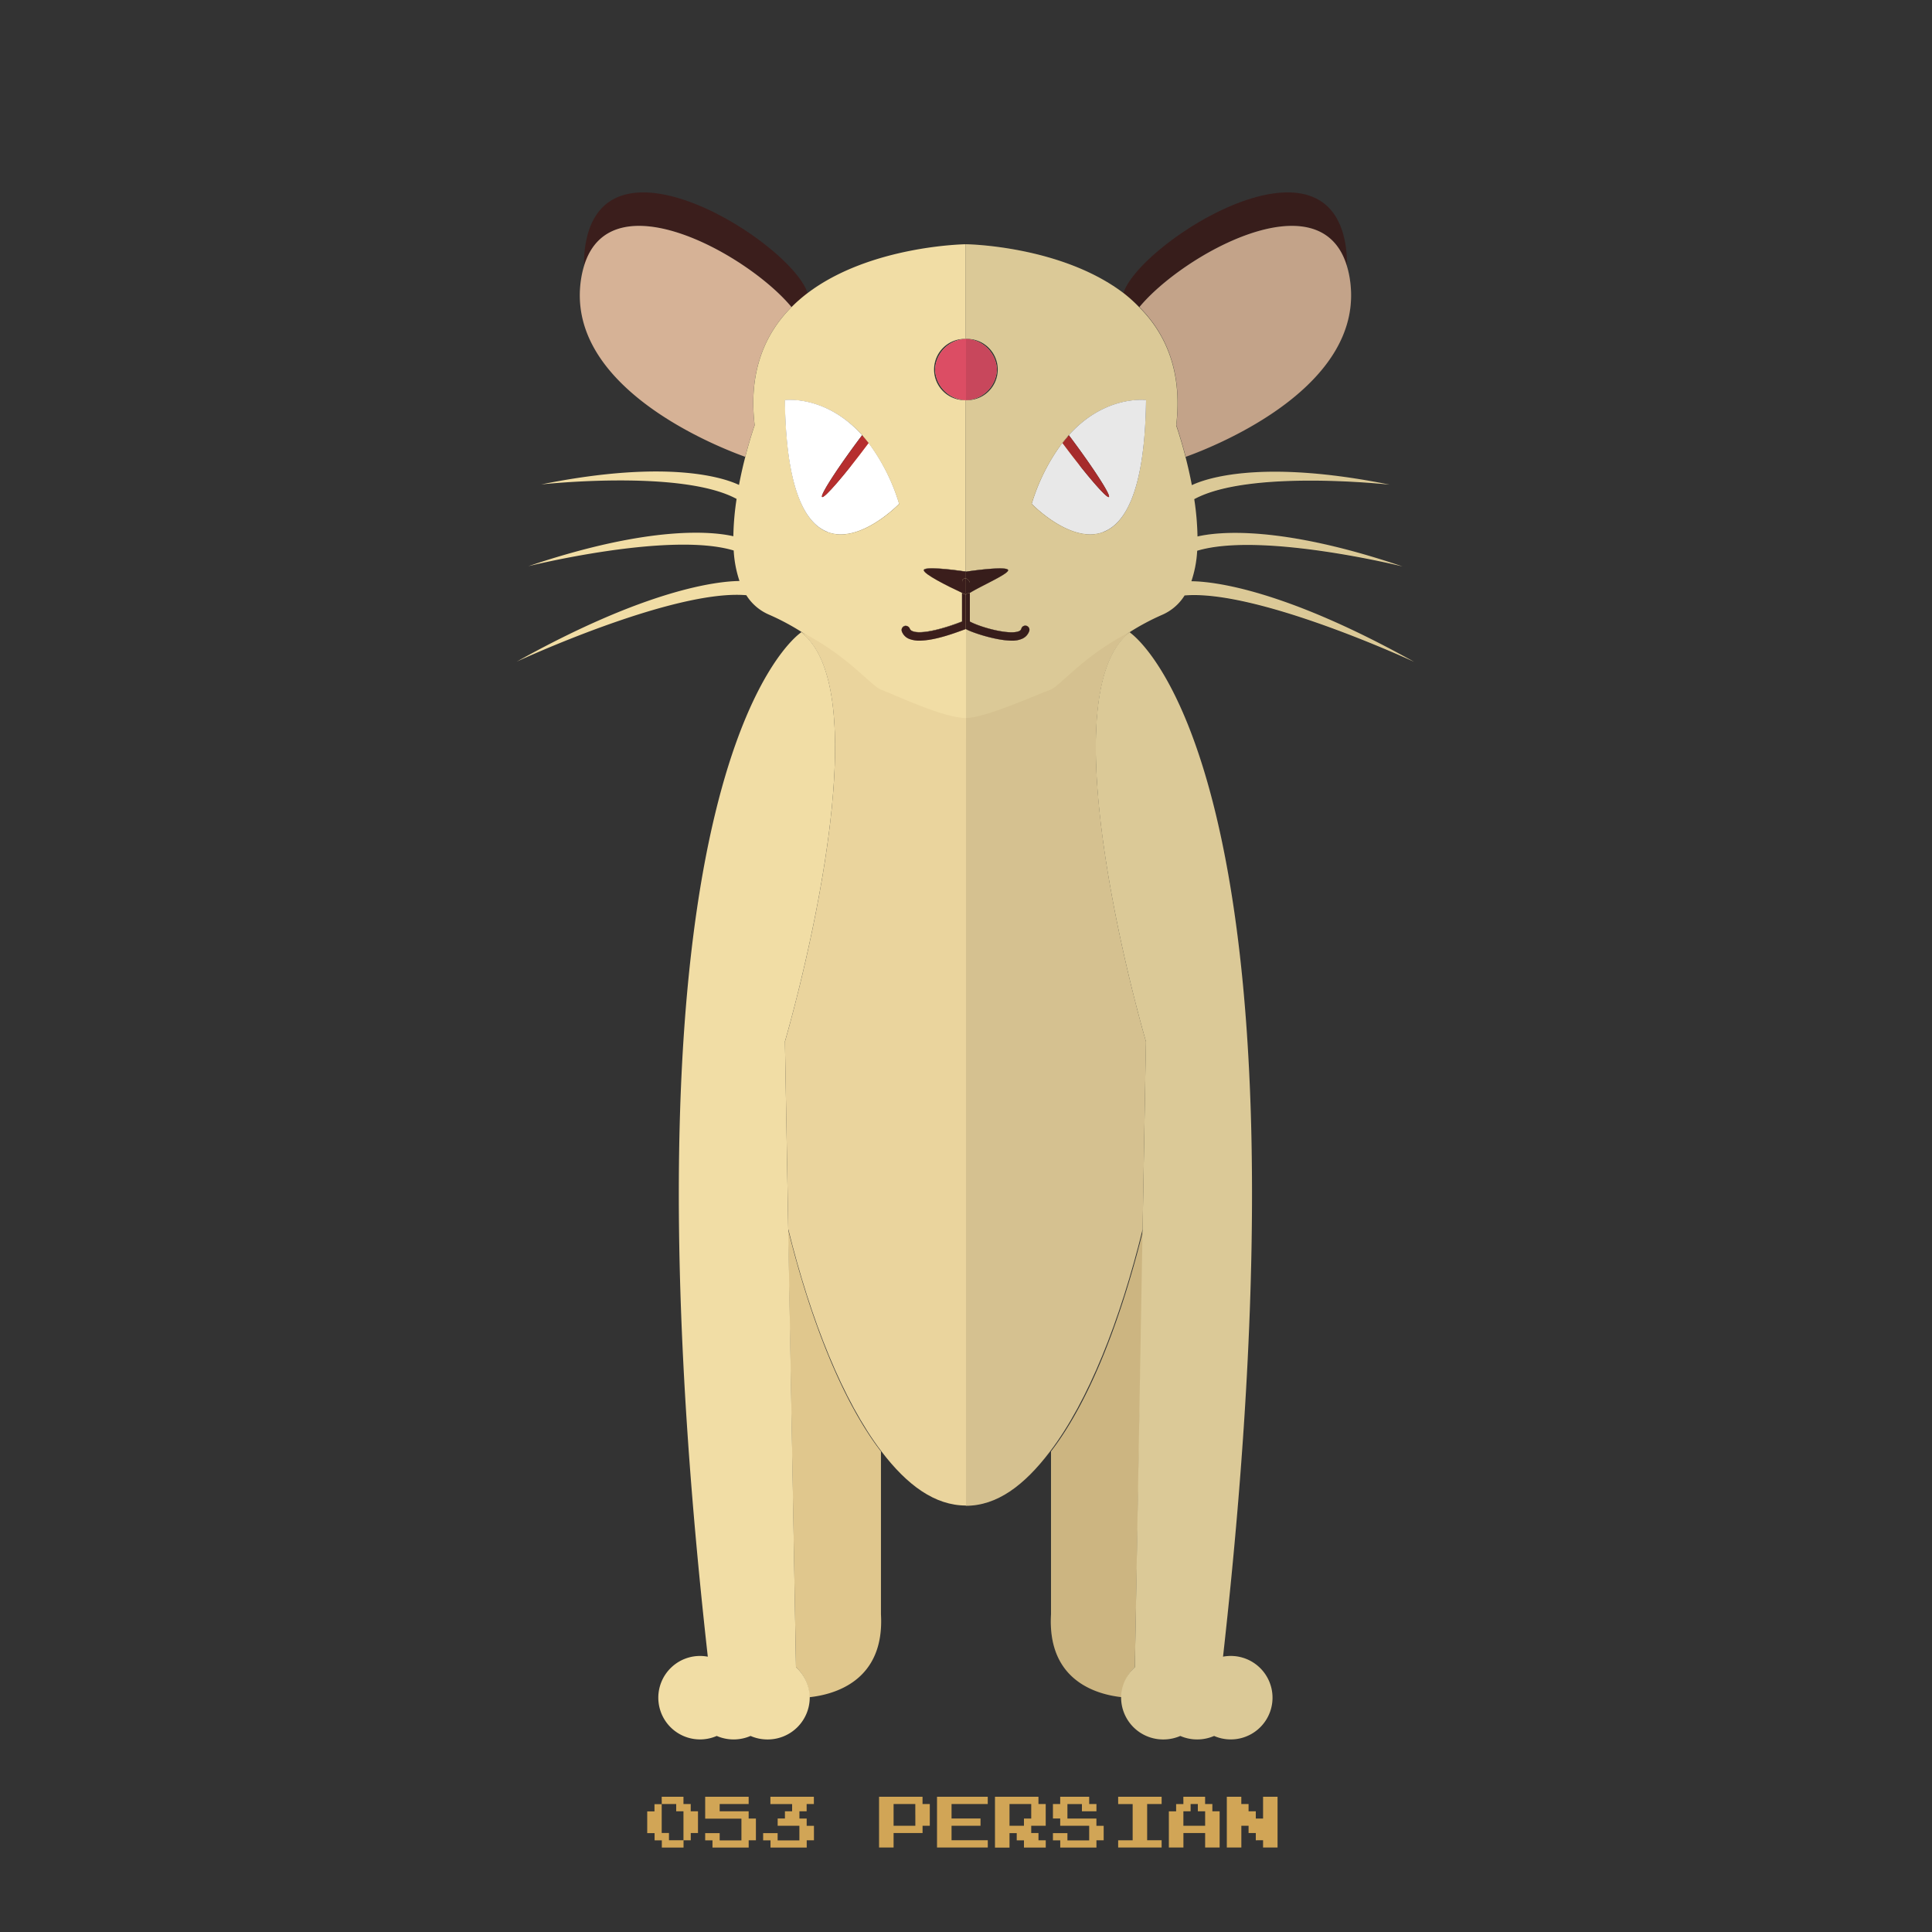 <?xml version="1.0" ?><svg id="pkft" viewBox="0 0 500 500" xmlns="http://www.w3.org/2000/svg"><rect x="0" y="0" width="500" height="500" fill="#333333" stroke="none"/><defs><style>.cls-1{fill:none;}.cls-2{fill:#3b1e1c;}.cls-3{fill:#d6b296;}.cls-4{fill:#ead49d;}.cls-5{fill:#f1dda5;}.cls-6{fill:#dc4d64;}.cls-7{fill:#fff;}.cls-8{fill:#b62e2e;}.cls-9{fill:#e0c78d;}.cls-10{fill:#1a1a1a;opacity:0.1;}.cls-11{fill:#d1a556;}</style></defs><title/><path class="cls-1" d="M223.12,112.65c-9.42-10.5-20-9.09-20-9.09,0.7,56.8,29.54,26.84,29.54,26.84a50.9,50.9,0,0,0-7.91-15.75C224.23,113.95,223.68,113.28,223.12,112.65Z"/><path class="cls-2" d="M204.84,79.47A39.48,39.48,0,0,1,209,75.85c-4.09-12.76-52.26-43.72-57.46-12.64a27.49,27.49,0,0,0-.37,5.55C158.1,46.07,193.71,66,204.84,79.47Z"/><path class="cls-3" d="M204.84,79.47C193.71,66,158.1,46.07,151.17,68.75a24.26,24.26,0,0,0-.73,3.1c-4.69,28,34.63,43.58,42.43,46.38,1.26-4.89,2.43-8.19,2.43-8.19C193.65,96.13,198,86.34,204.84,79.47Z"/><path class="cls-1" d="M223.12,112.65c-9.42-10.5-20-9.09-20-9.09,0.28,23.2,5.27,31.93,11.06,34.13A209.24,209.24,0,0,1,223.4,113Z"/><path class="cls-4" d="M239.1,147.59c0,1,5.9,4,9.9,5.85v7.42c-4,1.6-10.43,3.51-12.81,2.5a1.18,1.18,0,0,1-.72-0.66,1.11,1.11,0,0,0-1.41-.65,1.08,1.08,0,0,0-.66,1.39,3.31,3.31,0,0,0,1.88,1.91,6.93,6.93,0,0,0,2.69.45c4.28,0,10-2.31,12-3v-14.8C246,147.35,239.1,146.58,239.1,147.59Z"/><path class="cls-4" d="M232.69,130.41a50.9,50.9,0,0,0-7.91-15.75c-0.46-.59-0.92-1.14-1.38-1.68a209.24,209.24,0,0,0-9.2,24.71C222.6,140.89,232.69,130.41,232.69,130.41Z"/><path class="cls-4" d="M242,95.64a8.27,8.27,0,0,0,8,7.93V87.71A8.27,8.27,0,0,0,242,95.64Z"/><path class="cls-5" d="M209,75.85a39.44,39.44,0,0,0-4.15,3.62c-6.85,6.88-11.19,16.66-9.54,30.58,0,0-1.17,3.29-2.43,8.19-0.56,2.16-1.13,4.62-1.63,7.26-3.3-1.58-17.66-6.9-51.2-.13,0,0,36.31-4,50.58,3.75a71.12,71.12,0,0,0-.84,9.66c-5.18-1.19-21.2-3-53.06,7.75,0,0,36.53-9.08,53.15-4.06a29.73,29.73,0,0,0,1.5,7.89c-5.76.07-23.94,2.08-57.66,20.87,0,0,40.48-18.82,59.43-17.19a12.9,12.9,0,0,0,5.8,5,61.87,61.87,0,0,1,8.41,4.46c12.3,7.77,18,17.4,20.76,18.6,3.28,1.44,15.88,9,21.88,9V162.75c-2,.73-7.74,3-12,3a7,7,0,0,1-2.7-.45,3.31,3.31,0,0,1-1.89-1.91A1.08,1.08,0,0,1,234,162a1.1,1.1,0,0,1,1.4.65,1.24,1.24,0,0,0,.74.66c2.38,1,8.81-.9,12.81-2.5v-7.42c-4-1.89-9.9-4.86-9.9-5.85s6.9-.24,10.9.36V103.56a7.93,7.93,0,1,1,0-15.85V63.21S225.3,63.5,209,75.85Zm5.22,61.85c-5.79-2.2-10.78-10.93-11.06-34.13,0,0,10.55-1.41,20,9.09L223.4,113c0.46,0.53.92,1.09,1.38,1.68a50.9,50.9,0,0,1,7.91,15.75S222.6,140.89,214.21,137.7Z"/><path class="cls-6" d="M242,95.64a8.27,8.27,0,0,0,8,7.93V87.71A8.27,8.27,0,0,0,242,95.64Z"/><path class="cls-7" d="M224.51,115c-5.92,7.93-11.18,14-11.75,13.6s3.77-7.17,9.69-15.1l0.67-.88c-9.42-10.5-20-9.09-20-9.09,0.7,56.8,29.54,26.84,29.54,26.84a50.9,50.9,0,0,0-7.91-15.75Z"/><path class="cls-8" d="M212.76,128.64c0.57,0.41,5.83-5.68,11.75-13.6l0.28-.37c-0.55-.71-1.1-1.38-1.67-2l-0.67.88C216.53,121.46,212.19,128.22,212.76,128.64Z"/><path class="cls-2" d="M239.1,147.59c0,1,5.9,4,9.9,5.85v-2.67c0-.6,0-1.08,1-1.08v-1.74C246,147.35,239.1,146.58,239.1,147.59Z"/><path class="cls-2" d="M249,153.44v7.42c-4,1.6-10.43,3.51-12.81,2.5a1.18,1.18,0,0,1-.72-0.66,1.11,1.11,0,0,0-1.41-.65,1.08,1.08,0,0,0-.66,1.39,3.31,3.31,0,0,0,1.88,1.91,6.93,6.93,0,0,0,2.69.45c4.28,0,10-2.31,12-3V154C250,153.8,249,153.62,249,153.44Z"/><path class="cls-2" d="M250,149.69c-1,0-1,.48-1,1.08v2.67c0,0.18,1,.36,1,0.52v-4.27Z"/><path class="cls-9" d="M206,431.47a10.65,10.65,0,0,1,3.44,7.77c6.37-.67,19.55-4.13,18.55-21.47V375.63c-10-13-18.25-34-24.06-57.55Z"/><path class="cls-4" d="M228.12,178.54c-2.72-1-8.47-8.74-20.76-15l0,0.16,0,0c21.91,17-4.22,105.87-4.22,105.87l0.32,18.16L204,318.08c5.81,23.58,14.19,44.5,24.12,57.55,6.7,8.81,13.88,14,21.88,14V185.82C244,185.82,231.4,179.7,228.12,178.54Z"/><path class="cls-5" d="M206,431.47l-2-113.39-0.54-30.41-0.32-18.16s26.13-88.88,4.22-105.87l0,0c-1.64,1.12-49.82,36.13-24.18,265.11a10.8,10.8,0,1,0,2.31,20.51,11,11,0,0,0,8.75,0,11,11,0,0,0,4.38.91,10.88,10.88,0,0,0,10.94-10.81c0-.05,0-0.1,0-0.15A10.71,10.71,0,0,0,206,431.47Z"/><path class="cls-1" d="M276.6,112.65c9.42-10.5,20-9.09,20-9.09-0.7,56.8-29.54,26.84-29.54,26.84a50.9,50.9,0,0,1,7.91-15.75C275.49,113.95,276,113.28,276.6,112.65Z"/><path class="cls-2" d="M294.88,79.47a39.48,39.48,0,0,0-4.15-3.62c4.09-12.76,52.26-43.72,57.46-12.64a27.49,27.49,0,0,1,.37,5.55C341.62,46.07,306,66,294.88,79.47Z"/><path class="cls-3" d="M294.88,79.47C306,66,341.62,46.07,348.55,68.75a24.26,24.26,0,0,1,.73,3.1c4.69,28-34.63,43.58-42.43,46.38-1.26-4.89-2.43-8.19-2.43-8.19C306.07,96.13,301.73,86.34,294.88,79.47Z"/><path class="cls-1" d="M276.6,112.65c9.42-10.5,20-9.09,20-9.09-0.28,23.2-5.27,31.93-11.06,34.13a209.24,209.24,0,0,0-9.2-24.71Z"/><path class="cls-4" d="M260.9,147.59c0,1-6.9,4-9.9,5.85v7.42c3,1.6,10.29,3.51,12.67,2.5a1,1,0,0,0,.65-0.66,1.07,1.07,0,1,1,2,.74,3.33,3.33,0,0,1-1.89,1.91,6.24,6.24,0,0,1-2.56.45c-4.28,0-10.89-2.31-11.89-3v-14.8C254,147.35,260.9,146.58,260.9,147.59Z"/><path class="cls-4" d="M267,130.41a50.9,50.9,0,0,1,7.91-15.75c0.46-.59.92-1.14,1.38-1.68a209.24,209.24,0,0,1,9.2,24.71C277.12,140.89,267,130.41,267,130.41Z"/><path class="cls-4" d="M258,95.64a8.27,8.27,0,0,1-8,7.93V87.71A8.27,8.27,0,0,1,258,95.64Z"/><path class="cls-5" d="M250,63.21v24.5a7.93,7.93,0,1,1,0,15.85v44.38c4-.6,10.9-1.37,10.9-0.36s-6.9,4-9.9,5.85v7.42c3,1.6,10.29,3.51,12.67,2.5a1,1,0,0,0,.65-0.66,1.07,1.07,0,1,1,2,.74,3.33,3.33,0,0,1-1.89,1.91,6.24,6.24,0,0,1-2.56.45c-4.28,0-10.89-2.31-11.89-3v28.37c5,0,18.45-7.57,21.74-9,2.72-1.2,8.4-10.83,20.69-18.6a61.36,61.36,0,0,1,8.38-4.46,12.85,12.85,0,0,0,5.78-5c19-1.63,59.42,17.19,59.42,17.19-33.72-18.8-51.9-20.8-57.66-20.87a29.73,29.73,0,0,0,1.5-7.89c16.62-5,53.14,4.06,53.14,4.06-31.86-10.8-47.88-8.95-53.06-7.75a71.12,71.12,0,0,0-.84-9.66c14.28-7.79,50.58-3.75,50.58-3.75-33.54-6.77-47.9-1.45-51.2.13-0.5-2.64-1.07-5.1-1.63-7.26-1.26-4.89-2.43-8.19-2.43-8.19,1.65-13.92-2.68-23.71-9.54-30.58a38,38,0,0,0-4-3.62C274.56,63.5,250,63.21,250,63.21Zm17,67.2a50.9,50.9,0,0,1,7.91-15.75c0.46-.59.92-1.14,1.38-1.68l0.29-.33c9.42-10.5,20-9.09,20-9.09-0.28,23.2-5.27,31.93-11.06,34.13C277.12,140.89,267,130.41,267,130.41Z"/><path class="cls-6" d="M258,95.64a8.27,8.27,0,0,1-8,7.93V87.71A8.27,8.27,0,0,1,258,95.64Z"/><path class="cls-7" d="M275.21,115c5.92,7.93,11.18,14,11.75,13.6s-3.77-7.17-9.69-15.1l-0.67-.88c9.42-10.5,20-9.09,20-9.09-0.7,56.8-29.54,26.84-29.54,26.84a50.9,50.9,0,0,1,7.91-15.75Z"/><path class="cls-8" d="M287,128.64c-0.57.41-5.83-5.68-11.75-13.6l-0.28-.37c0.55-.71,1.1-1.38,1.67-2l0.67,0.88C283.19,121.46,287.53,128.22,287,128.64Z"/><path class="cls-2" d="M260.9,147.59c0,1-6.9,4-9.9,5.85v-2.67a1.78,1.78,0,0,0-1-1.08v-1.74C254,147.35,260.9,146.58,260.9,147.59Z"/><path class="cls-2" d="M251,153.44v7.42c3,1.6,10.29,3.51,12.67,2.5a1,1,0,0,0,.65-0.66,1.07,1.07,0,1,1,2,.74,3.33,3.33,0,0,1-1.89,1.91,6.24,6.24,0,0,1-2.56.45c-4.28,0-10.89-2.31-11.89-3V154C250,153.8,250,153.62,251,153.44Z"/><path class="cls-2" d="M250,149.69a1.78,1.78,0,0,1,1,1.08v2.67c-1,.18-1,0.36-1,0.52v-4.27Z"/><path class="cls-9" d="M293.7,431.47a10.53,10.53,0,0,0-3.3,7.77c-6.37-.67-19.4-4.13-18.4-21.47V375.63c10-13,18.11-34,23.92-57.55Z"/><path class="cls-4" d="M271.74,178.54c2.72-1,8.4-8.74,20.69-15,0,0.05,0,.11,0,0.16l-0.06,0c-21.91,17,4.21,105.87,4.21,105.87l-0.33,18.16-0.54,30.41c-5.81,23.58-14.05,44.5-24,57.55-6.7,8.81-13.74,14-21.74,14V185.82C255,185.82,268.45,179.7,271.74,178.54Z"/><path class="cls-5" d="M293.7,431.47l2-113.39,0.54-30.41,0.32-18.16s-26.13-88.88-4.22-105.87l0,0c1.64,1.12,49.82,36.13,24.18,265.11a10.8,10.8,0,1,1-2.31,20.51,11,11,0,0,1-8.75,0,11,11,0,0,1-4.38.91,10.88,10.88,0,0,1-10.94-10.81c0-.05,0-0.1,0-0.15A10.71,10.71,0,0,1,293.7,431.47Z"/><path class="cls-10" d="M318.64,428.58a11,11,0,0,0-2.06.2c25.64-229-22.54-264-24.18-265.11l0,0h0l0.06,0c0-.05,0-0.11,0-0.16a61.33,61.33,0,0,1,8.38-4.46,12.85,12.85,0,0,0,5.78-5c19-1.63,59.42,17.19,59.42,17.19-33.72-18.8-51.9-20.8-57.66-20.87a29.73,29.73,0,0,0,1.5-7.89c16.62-5,53.14,4.06,53.14,4.06-31.86-10.8-47.88-8.95-53.06-7.75a71.12,71.12,0,0,0-.84-9.66c14.28-7.79,50.58-3.75,50.58-3.75-33.54-6.77-47.9-1.45-51.2.13-0.5-2.64-1.07-5.1-1.63-7.26h0c7.8-2.8,47.12-18.37,42.43-46.38a24.26,24.26,0,0,0-.73-3.1,27.49,27.49,0,0,0-.37-5.55c-5.19-31-53.15-.26-57.43,12.55C274.44,63.5,250,63.21,250,63.21V389.67c8,0,15-5.22,21.74-14,9.92-13,18.16-34,24-57.54l0,0.64c-5.8,23.31-13.75,44-23.75,56.9v42.14c-1,17.21,12,20.75,18,21.45v0c0,0.05.09,0.1,0.09,0.15a10.92,10.92,0,0,0,11,10.81,11.13,11.13,0,0,0,4.4-.91,11.07,11.07,0,0,0,8.77,0,11,11,0,0,0,4.38.91A10.81,10.81,0,1,0,318.64,428.58Z"/><path class="cls-11" d="M171.25,465.94V465h5.63v1.88h1.88v1.88h1.88v5.63h-1.87v1.88h-1.87v1.88h-5.62v-1.87h-1.87v-1.87H167.5v-5.62h1.88v-1.87h1.88v-0.94Zm3.75,1.88v-0.94h-3.75v7.5h1.88v1.88h3.75v-7.5H175v-0.94Z"/><path class="cls-11" d="M182.5,467.81V465h11.25v1.88h-7.5v1.88h7.5v1.88h1.88v5.63h-1.87v1.88h-9.37v-1.87H182.5v-1.87h3.75v1.88h5.63v-5.62H182.5v-2.81Z"/><path class="cls-11" d="M199.38,465.94V465h11.25v1.88h-1.87v1.88h-1.87v1.88h1.88v1.88h1.88v3.75h-1.87v1.88h-9.37v-1.87H197.5v-1.87h3.75v1.88h5.63V472.5h-5.62v-1.87h1.88v-1.87H205v-1.87h-5.62v-0.94Z"/><path class="cls-11" d="M227.5,471.56V465h11.25v1.88h1.88v5.63h-1.87v1.88h-7.5v3.75H227.5v-6.56Zm9.38-1.87v-2.81h-5.62v5.63h5.63v-2.81Z"/><path class="cls-11" d="M242.5,471.56V465h13.13v1.88h-9.37v3.75h7.5v1.88h-7.5v3.75h9.38v1.88H242.5v-6.56Z"/><path class="cls-11" d="M257.5,471.56V465h11.25v1.88h1.88v5.63h-3.75v1.88h1.88v1.88h1.88v1.88H265v-1.87h-1.87v-1.87h-1.87v3.75H257.5v-6.56Zm9.38-2.81v-1.87h-5.62v5.63H265v-1.87h1.88v-1.87Z"/><path class="cls-11" d="M274.38,465.94V465h7.5v1.88h1.88v1.88H280v-1.87h-3.75v3.75h7.5v1.88h1.88v3.75h-1.87v1.88h-9.37v-1.87H272.5v-1.87h3.75v1.88h5.63V472.5h-7.5v-1.87H272.5v-3.75h1.88v-0.94Z"/><path class="cls-11" d="M289.38,465.94V465h11.25v1.88h-3.75v9.38h3.75v1.88H289.38v-1.87h3.75v-9.37h-3.75v-0.94Z"/><path class="cls-11" d="M306.25,465.94V465h5.63v1.88h1.88v1.88h1.88v9.38h-3.75v-3.75h-5.62v3.75H302.5v-9.37h1.88v-1.87h1.88v-0.94Zm3.75,1.88v-0.94h-1.87v1.88h-1.87v3.75h5.63v-3.75H310v-0.94Z"/><path class="cls-11" d="M317.5,471.56V465h3.75v1.88h1.88v1.88H325v1.88h1.88V465h3.75v13.13h-3.75v-1.87H325v-1.87h-1.87V472.5h-1.87v5.63H317.5v-6.56Z"/></svg>